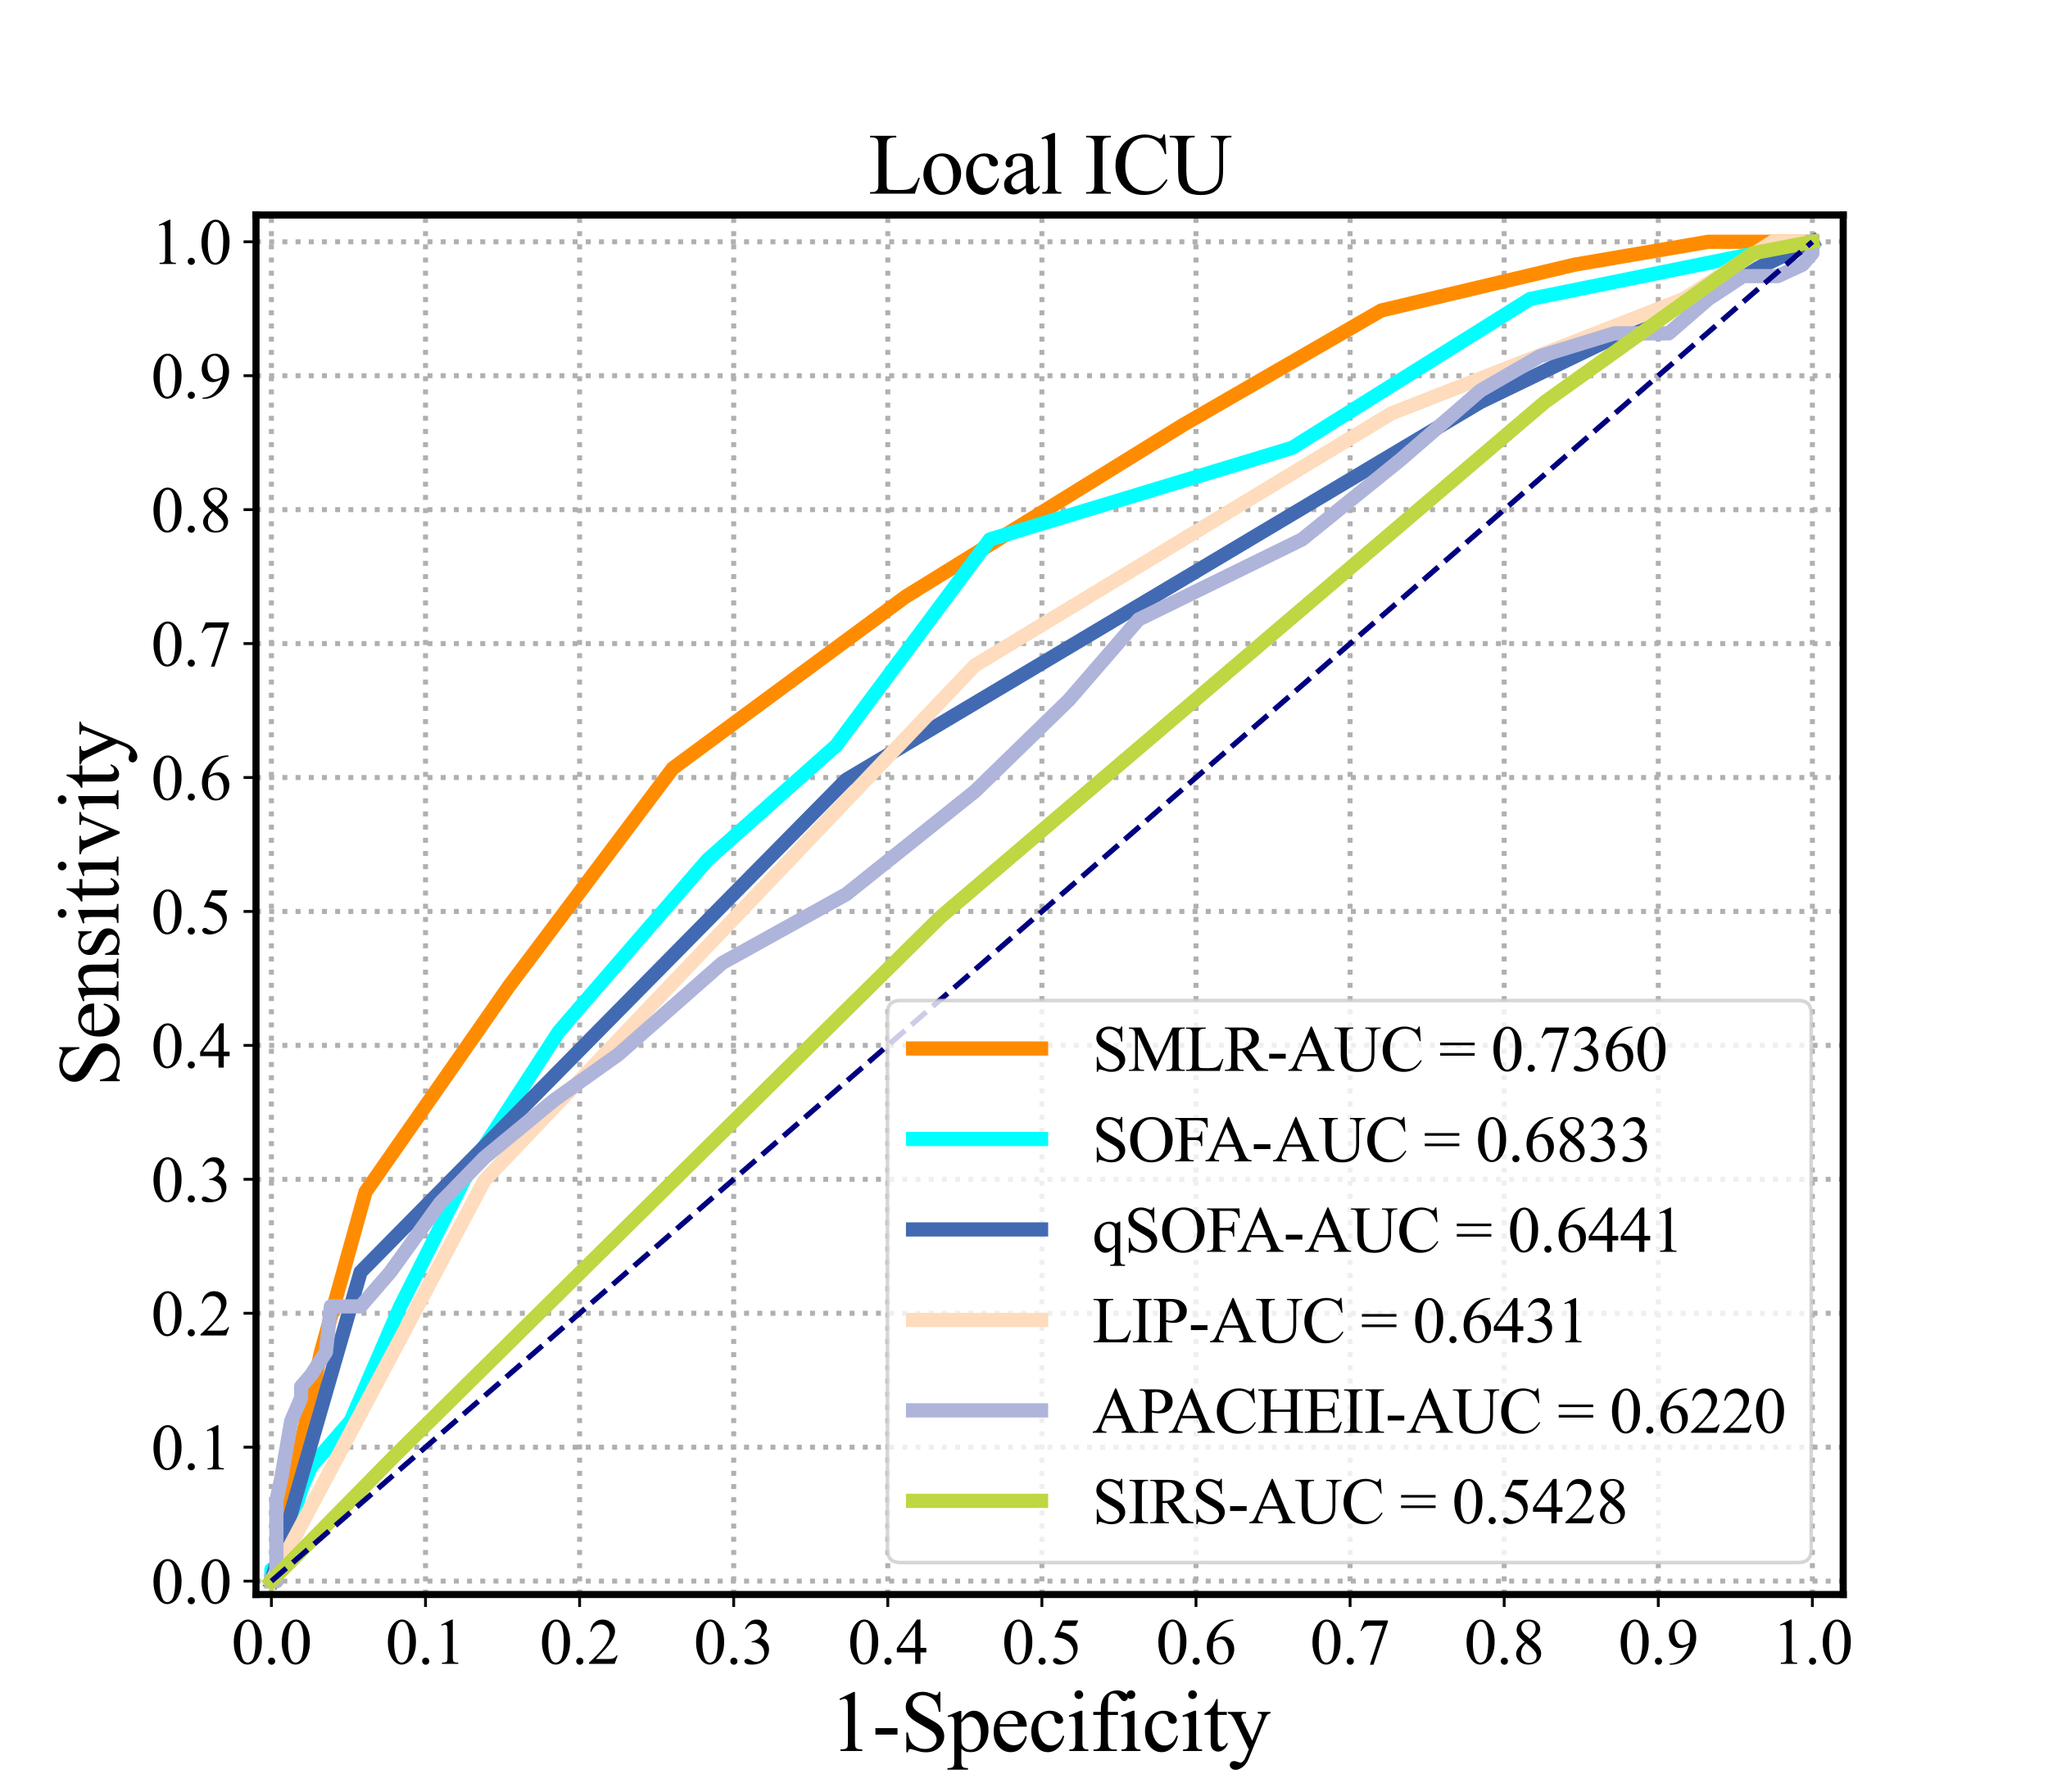 <?xml version="1.0" encoding="utf-8" standalone="no"?>
<!DOCTYPE svg PUBLIC "-//W3C//DTD SVG 1.1//EN"
  "http://www.w3.org/Graphics/SVG/1.1/DTD/svg11.dtd">
<svg xmlns:xlink="http://www.w3.org/1999/xlink" width="576pt" height="504pt" viewBox="0 0 576 504" xmlns="http://www.w3.org/2000/svg" version="1.1">
 <defs>
  <style type="text/css">*{stroke-linejoin: round; stroke-linecap: butt}</style>
 </defs>
 <g id="figure_1">
  <g id="patch_1">
   <path d="M 0 504 
L 576 504 
L 576 0 
L 0 0 
z
" style="fill: #ffffff"/>
  </g>
  <g id="axes_1">
   <g id="patch_2">
    <path d="M 72 448.56 
L 518.4 448.56 
L 518.4 60.48 
L 72 60.48 
z
" style="fill: #ffffff"/>
   </g>
   <g id="matplotlib.axis_1">
    <g id="xtick_1">
     <g id="line2d_1">
      <path d="M 76.334 448.56 
L 76.334 60.48 
" clip-path="url(#p96daeeb13e)" style="fill: none; stroke-dasharray: 1.4,2.31; stroke-dashoffset: 0; stroke: #b0b0b0; stroke-width: 1.4"/>
     </g>
     <g id="line2d_2">
      <defs>
       <path id="ma2f9e563ac" d="M 0 0 
L 0 3.5 
" style="stroke: #000000; stroke-width: 0.8"/>
      </defs>
      <g>
       <use xlink:href="#ma2f9e563ac" x="76.334" y="448.56" style="stroke: #000000; stroke-width: 0.8"/>
      </g>
     </g>
     <g id="text_1">
      <!-- 0.0 -->
      <g transform="translate(65.084 468.059) scale(0.18 -0.18)">
       <defs>
        <path id="TimesNewRomanPSMT-30" d="M 231 2094 
Q 231 2819 450 3342 
Q 669 3866 1031 4122 
Q 1313 4325 1613 4325 
Q 2100 4325 2488 3828 
Q 2972 3213 2972 2159 
Q 2972 1422 2759 906 
Q 2547 391 2217 158 
Q 1888 -75 1581 -75 
Q 975 -75 572 641 
Q 231 1244 231 2094 
z
M 844 2016 
Q 844 1141 1059 588 
Q 1238 122 1591 122 
Q 1759 122 1940 273 
Q 2122 425 2216 781 
Q 2359 1319 2359 2297 
Q 2359 3022 2209 3506 
Q 2097 3866 1919 4016 
Q 1791 4119 1609 4119 
Q 1397 4119 1231 3928 
Q 1006 3669 925 3112 
Q 844 2556 844 2016 
z
" transform="scale(0.016)"/>
        <path id="TimesNewRomanPSMT-2e" d="M 800 606 
Q 947 606 1047 504 
Q 1147 403 1147 259 
Q 1147 116 1045 14 
Q 944 -88 800 -88 
Q 656 -88 554 14 
Q 453 116 453 259 
Q 453 406 554 506 
Q 656 606 800 606 
z
" transform="scale(0.016)"/>
       </defs>
       <use xlink:href="#TimesNewRomanPSMT-30"/>
       <use xlink:href="#TimesNewRomanPSMT-2e" x="50"/>
       <use xlink:href="#TimesNewRomanPSMT-30" x="75"/>
      </g>
     </g>
    </g>
    <g id="xtick_2">
     <g id="line2d_3">
      <path d="M 119.674 448.56 
L 119.674 60.48 
" clip-path="url(#p96daeeb13e)" style="fill: none; stroke-dasharray: 1.4,2.31; stroke-dashoffset: 0; stroke: #b0b0b0; stroke-width: 1.4"/>
     </g>
     <g id="line2d_4">
      <g>
       <use xlink:href="#ma2f9e563ac" x="119.674" y="448.56" style="stroke: #000000; stroke-width: 0.8"/>
      </g>
     </g>
     <g id="text_2">
      <!-- 0.1 -->
      <g transform="translate(108.424 468.059) scale(0.18 -0.18)">
       <defs>
        <path id="TimesNewRomanPSMT-31" d="M 750 3822 
L 1781 4325 
L 1884 4325 
L 1884 747 
Q 1884 391 1914 303 
Q 1944 216 2037 169 
Q 2131 122 2419 116 
L 2419 0 
L 825 0 
L 825 116 
Q 1125 122 1212 167 
Q 1300 213 1334 289 
Q 1369 366 1369 747 
L 1369 3034 
Q 1369 3497 1338 3628 
Q 1316 3728 1258 3775 
Q 1200 3822 1119 3822 
Q 1003 3822 797 3725 
L 750 3822 
z
" transform="scale(0.016)"/>
       </defs>
       <use xlink:href="#TimesNewRomanPSMT-30"/>
       <use xlink:href="#TimesNewRomanPSMT-2e" x="50"/>
       <use xlink:href="#TimesNewRomanPSMT-31" x="75"/>
      </g>
     </g>
    </g>
    <g id="xtick_3">
     <g id="line2d_5">
      <path d="M 163.014 448.56 
L 163.014 60.48 
" clip-path="url(#p96daeeb13e)" style="fill: none; stroke-dasharray: 1.4,2.31; stroke-dashoffset: 0; stroke: #b0b0b0; stroke-width: 1.4"/>
     </g>
     <g id="line2d_6">
      <g>
       <use xlink:href="#ma2f9e563ac" x="163.014" y="448.56" style="stroke: #000000; stroke-width: 0.8"/>
      </g>
     </g>
     <g id="text_3">
      <!-- 0.2 -->
      <g transform="translate(151.764 468.059) scale(0.18 -0.18)">
       <defs>
        <path id="TimesNewRomanPSMT-32" d="M 2934 816 
L 2638 0 
L 138 0 
L 138 116 
Q 1241 1122 1691 1759 
Q 2141 2397 2141 2925 
Q 2141 3328 1894 3587 
Q 1647 3847 1303 3847 
Q 991 3847 742 3664 
Q 494 3481 375 3128 
L 259 3128 
Q 338 3706 661 4015 
Q 984 4325 1469 4325 
Q 1984 4325 2329 3994 
Q 2675 3663 2675 3213 
Q 2675 2891 2525 2569 
Q 2294 2063 1775 1497 
Q 997 647 803 472 
L 1909 472 
Q 2247 472 2383 497 
Q 2519 522 2628 598 
Q 2738 675 2819 816 
L 2934 816 
z
" transform="scale(0.016)"/>
       </defs>
       <use xlink:href="#TimesNewRomanPSMT-30"/>
       <use xlink:href="#TimesNewRomanPSMT-2e" x="50"/>
       <use xlink:href="#TimesNewRomanPSMT-32" x="75"/>
      </g>
     </g>
    </g>
    <g id="xtick_4">
     <g id="line2d_7">
      <path d="M 206.353 448.56 
L 206.353 60.48 
" clip-path="url(#p96daeeb13e)" style="fill: none; stroke-dasharray: 1.4,2.31; stroke-dashoffset: 0; stroke: #b0b0b0; stroke-width: 1.4"/>
     </g>
     <g id="line2d_8">
      <g>
       <use xlink:href="#ma2f9e563ac" x="206.353" y="448.56" style="stroke: #000000; stroke-width: 0.8"/>
      </g>
     </g>
     <g id="text_4">
      <!-- 0.3 -->
      <g transform="translate(195.103 468.059) scale(0.18 -0.18)">
       <defs>
        <path id="TimesNewRomanPSMT-33" d="M 325 3431 
Q 506 3859 782 4092 
Q 1059 4325 1472 4325 
Q 1981 4325 2253 3994 
Q 2459 3747 2459 3466 
Q 2459 3003 1878 2509 
Q 2269 2356 2469 2072 
Q 2669 1788 2669 1403 
Q 2669 853 2319 450 
Q 1863 -75 997 -75 
Q 569 -75 414 31 
Q 259 138 259 259 
Q 259 350 332 419 
Q 406 488 509 488 
Q 588 488 669 463 
Q 722 447 909 348 
Q 1097 250 1169 231 
Q 1284 197 1416 197 
Q 1734 197 1970 444 
Q 2206 691 2206 1028 
Q 2206 1275 2097 1509 
Q 2016 1684 1919 1775 
Q 1784 1900 1550 2001 
Q 1316 2103 1072 2103 
L 972 2103 
L 972 2197 
Q 1219 2228 1467 2375 
Q 1716 2522 1828 2728 
Q 1941 2934 1941 3181 
Q 1941 3503 1739 3701 
Q 1538 3900 1238 3900 
Q 753 3900 428 3381 
L 325 3431 
z
" transform="scale(0.016)"/>
       </defs>
       <use xlink:href="#TimesNewRomanPSMT-30"/>
       <use xlink:href="#TimesNewRomanPSMT-2e" x="50"/>
       <use xlink:href="#TimesNewRomanPSMT-33" x="75"/>
      </g>
     </g>
    </g>
    <g id="xtick_5">
     <g id="line2d_9">
      <path d="M 249.693 448.56 
L 249.693 60.48 
" clip-path="url(#p96daeeb13e)" style="fill: none; stroke-dasharray: 1.4,2.31; stroke-dashoffset: 0; stroke: #b0b0b0; stroke-width: 1.4"/>
     </g>
     <g id="line2d_10">
      <g>
       <use xlink:href="#ma2f9e563ac" x="249.693" y="448.56" style="stroke: #000000; stroke-width: 0.8"/>
      </g>
     </g>
     <g id="text_5">
      <!-- 0.4 -->
      <g transform="translate(238.443 468.059) scale(0.18 -0.18)">
       <defs>
        <path id="TimesNewRomanPSMT-34" d="M 2978 1563 
L 2978 1119 
L 2409 1119 
L 2409 0 
L 1894 0 
L 1894 1119 
L 100 1119 
L 100 1519 
L 2066 4325 
L 2409 4325 
L 2409 1563 
L 2978 1563 
z
M 1894 1563 
L 1894 3666 
L 406 1563 
L 1894 1563 
z
" transform="scale(0.016)"/>
       </defs>
       <use xlink:href="#TimesNewRomanPSMT-30"/>
       <use xlink:href="#TimesNewRomanPSMT-2e" x="50"/>
       <use xlink:href="#TimesNewRomanPSMT-34" x="75"/>
      </g>
     </g>
    </g>
    <g id="xtick_6">
     <g id="line2d_11">
      <path d="M 293.033 448.56 
L 293.033 60.48 
" clip-path="url(#p96daeeb13e)" style="fill: none; stroke-dasharray: 1.4,2.31; stroke-dashoffset: 0; stroke: #b0b0b0; stroke-width: 1.4"/>
     </g>
     <g id="line2d_12">
      <g>
       <use xlink:href="#ma2f9e563ac" x="293.033" y="448.56" style="stroke: #000000; stroke-width: 0.8"/>
      </g>
     </g>
     <g id="text_6">
      <!-- 0.5 -->
      <g transform="translate(281.783 468.059) scale(0.18 -0.18)">
       <defs>
        <path id="TimesNewRomanPSMT-35" d="M 2778 4238 
L 2534 3706 
L 1259 3706 
L 981 3138 
Q 1809 3016 2294 2522 
Q 2709 2097 2709 1522 
Q 2709 1188 2573 903 
Q 2438 619 2231 419 
Q 2025 219 1772 97 
Q 1413 -75 1034 -75 
Q 653 -75 479 54 
Q 306 184 306 341 
Q 306 428 378 495 
Q 450 563 559 563 
Q 641 563 702 538 
Q 763 513 909 409 
Q 1144 247 1384 247 
Q 1750 247 2026 523 
Q 2303 800 2303 1197 
Q 2303 1581 2056 1914 
Q 1809 2247 1375 2428 
Q 1034 2569 447 2591 
L 1259 4238 
L 2778 4238 
z
" transform="scale(0.016)"/>
       </defs>
       <use xlink:href="#TimesNewRomanPSMT-30"/>
       <use xlink:href="#TimesNewRomanPSMT-2e" x="50"/>
       <use xlink:href="#TimesNewRomanPSMT-35" x="75"/>
      </g>
     </g>
    </g>
    <g id="xtick_7">
     <g id="line2d_13">
      <path d="M 336.373 448.56 
L 336.373 60.48 
" clip-path="url(#p96daeeb13e)" style="fill: none; stroke-dasharray: 1.4,2.31; stroke-dashoffset: 0; stroke: #b0b0b0; stroke-width: 1.4"/>
     </g>
     <g id="line2d_14">
      <g>
       <use xlink:href="#ma2f9e563ac" x="336.373" y="448.56" style="stroke: #000000; stroke-width: 0.8"/>
      </g>
     </g>
     <g id="text_7">
      <!-- 0.6 -->
      <g transform="translate(325.123 468.059) scale(0.18 -0.18)">
       <defs>
        <path id="TimesNewRomanPSMT-36" d="M 2869 4325 
L 2869 4209 
Q 2456 4169 2195 4045 
Q 1934 3922 1679 3669 
Q 1425 3416 1258 3105 
Q 1091 2794 978 2366 
Q 1428 2675 1881 2675 
Q 2316 2675 2634 2325 
Q 2953 1975 2953 1425 
Q 2953 894 2631 456 
Q 2244 -75 1606 -75 
Q 1172 -75 869 213 
Q 275 772 275 1663 
Q 275 2231 503 2743 
Q 731 3256 1154 3653 
Q 1578 4050 1965 4187 
Q 2353 4325 2688 4325 
L 2869 4325 
z
M 925 2138 
Q 869 1716 869 1456 
Q 869 1156 980 804 
Q 1091 453 1309 247 
Q 1469 100 1697 100 
Q 1969 100 2183 356 
Q 2397 613 2397 1088 
Q 2397 1622 2184 2012 
Q 1972 2403 1581 2403 
Q 1463 2403 1327 2353 
Q 1191 2303 925 2138 
z
" transform="scale(0.016)"/>
       </defs>
       <use xlink:href="#TimesNewRomanPSMT-30"/>
       <use xlink:href="#TimesNewRomanPSMT-2e" x="50"/>
       <use xlink:href="#TimesNewRomanPSMT-36" x="75"/>
      </g>
     </g>
    </g>
    <g id="xtick_8">
     <g id="line2d_15">
      <path d="M 379.713 448.56 
L 379.713 60.48 
" clip-path="url(#p96daeeb13e)" style="fill: none; stroke-dasharray: 1.4,2.31; stroke-dashoffset: 0; stroke: #b0b0b0; stroke-width: 1.4"/>
     </g>
     <g id="line2d_16">
      <g>
       <use xlink:href="#ma2f9e563ac" x="379.713" y="448.56" style="stroke: #000000; stroke-width: 0.8"/>
      </g>
     </g>
     <g id="text_8">
      <!-- 0.7 -->
      <g transform="translate(368.463 468.059) scale(0.18 -0.18)">
       <defs>
        <path id="TimesNewRomanPSMT-37" d="M 644 4238 
L 2916 4238 
L 2916 4119 
L 1503 -88 
L 1153 -88 
L 2419 3728 
L 1253 3728 
Q 900 3728 750 3644 
Q 488 3500 328 3200 
L 238 3234 
L 644 4238 
z
" transform="scale(0.016)"/>
       </defs>
       <use xlink:href="#TimesNewRomanPSMT-30"/>
       <use xlink:href="#TimesNewRomanPSMT-2e" x="50"/>
       <use xlink:href="#TimesNewRomanPSMT-37" x="75"/>
      </g>
     </g>
    </g>
    <g id="xtick_9">
     <g id="line2d_17">
      <path d="M 423.052 448.56 
L 423.052 60.48 
" clip-path="url(#p96daeeb13e)" style="fill: none; stroke-dasharray: 1.4,2.31; stroke-dashoffset: 0; stroke: #b0b0b0; stroke-width: 1.4"/>
     </g>
     <g id="line2d_18">
      <g>
       <use xlink:href="#ma2f9e563ac" x="423.052" y="448.56" style="stroke: #000000; stroke-width: 0.8"/>
      </g>
     </g>
     <g id="text_9">
      <!-- 0.8 -->
      <g transform="translate(411.802 468.059) scale(0.18 -0.18)">
       <defs>
        <path id="TimesNewRomanPSMT-38" d="M 1228 2134 
Q 725 2547 579 2797 
Q 434 3047 434 3316 
Q 434 3728 753 4026 
Q 1072 4325 1600 4325 
Q 2113 4325 2425 4047 
Q 2738 3769 2738 3413 
Q 2738 3175 2569 2928 
Q 2400 2681 1866 2347 
Q 2416 1922 2594 1678 
Q 2831 1359 2831 1006 
Q 2831 559 2490 242 
Q 2150 -75 1597 -75 
Q 994 -75 656 303 
Q 388 606 388 966 
Q 388 1247 577 1523 
Q 766 1800 1228 2134 
z
M 1719 2469 
Q 2094 2806 2194 3001 
Q 2294 3197 2294 3444 
Q 2294 3772 2109 3958 
Q 1925 4144 1606 4144 
Q 1288 4144 1088 3959 
Q 888 3775 888 3528 
Q 888 3366 970 3203 
Q 1053 3041 1206 2894 
L 1719 2469 
z
M 1375 2016 
Q 1116 1797 991 1539 
Q 866 1281 866 981 
Q 866 578 1086 336 
Q 1306 94 1647 94 
Q 1984 94 2187 284 
Q 2391 475 2391 747 
Q 2391 972 2272 1150 
Q 2050 1481 1375 2016 
z
" transform="scale(0.016)"/>
       </defs>
       <use xlink:href="#TimesNewRomanPSMT-30"/>
       <use xlink:href="#TimesNewRomanPSMT-2e" x="50"/>
       <use xlink:href="#TimesNewRomanPSMT-38" x="75"/>
      </g>
     </g>
    </g>
    <g id="xtick_10">
     <g id="line2d_19">
      <path d="M 466.392 448.56 
L 466.392 60.48 
" clip-path="url(#p96daeeb13e)" style="fill: none; stroke-dasharray: 1.4,2.31; stroke-dashoffset: 0; stroke: #b0b0b0; stroke-width: 1.4"/>
     </g>
     <g id="line2d_20">
      <g>
       <use xlink:href="#ma2f9e563ac" x="466.392" y="448.56" style="stroke: #000000; stroke-width: 0.8"/>
      </g>
     </g>
     <g id="text_10">
      <!-- 0.9 -->
      <g transform="translate(455.142 468.059) scale(0.18 -0.18)">
       <defs>
        <path id="TimesNewRomanPSMT-39" d="M 338 -88 
L 338 28 
Q 744 34 1094 217 
Q 1444 400 1770 856 
Q 2097 1313 2225 1859 
Q 1734 1544 1338 1544 
Q 891 1544 572 1889 
Q 253 2234 253 2806 
Q 253 3363 572 3797 
Q 956 4325 1575 4325 
Q 2097 4325 2469 3894 
Q 2925 3359 2925 2575 
Q 2925 1869 2578 1258 
Q 2231 647 1613 244 
Q 1109 -88 516 -88 
L 338 -88 
z
M 2275 2091 
Q 2331 2497 2331 2741 
Q 2331 3044 2228 3395 
Q 2125 3747 1936 3934 
Q 1747 4122 1506 4122 
Q 1228 4122 1018 3872 
Q 809 3622 809 3128 
Q 809 2469 1088 2097 
Q 1291 1828 1588 1828 
Q 1731 1828 1928 1897 
Q 2125 1966 2275 2091 
z
" transform="scale(0.016)"/>
       </defs>
       <use xlink:href="#TimesNewRomanPSMT-30"/>
       <use xlink:href="#TimesNewRomanPSMT-2e" x="50"/>
       <use xlink:href="#TimesNewRomanPSMT-39" x="75"/>
      </g>
     </g>
    </g>
    <g id="xtick_11">
     <g id="line2d_21">
      <path d="M 509.732 448.56 
L 509.732 60.48 
" clip-path="url(#p96daeeb13e)" style="fill: none; stroke-dasharray: 1.4,2.31; stroke-dashoffset: 0; stroke: #b0b0b0; stroke-width: 1.4"/>
     </g>
     <g id="line2d_22">
      <g>
       <use xlink:href="#ma2f9e563ac" x="509.732" y="448.56" style="stroke: #000000; stroke-width: 0.8"/>
      </g>
     </g>
     <g id="text_11">
      <!-- 1.0 -->
      <g transform="translate(498.482 468.059) scale(0.18 -0.18)">
       <use xlink:href="#TimesNewRomanPSMT-31"/>
       <use xlink:href="#TimesNewRomanPSMT-2e" x="50"/>
       <use xlink:href="#TimesNewRomanPSMT-30" x="75"/>
      </g>
     </g>
    </g>
    <g id="text_12">
     <!-- 1-Specificity -->
     <g transform="translate(233.22 492.574) scale(0.24 -0.24)">
      <defs>
       <path id="TimesNewRomanPSMT-2d" d="M 259 1672 
L 1875 1672 
L 1875 1200 
L 259 1200 
L 259 1672 
z
" transform="scale(0.016)"/>
       <path id="TimesNewRomanPSMT-53" d="M 2934 4334 
L 2934 2869 
L 2819 2869 
Q 2763 3291 2617 3541 
Q 2472 3791 2203 3937 
Q 1934 4084 1647 4084 
Q 1322 4084 1109 3886 
Q 897 3688 897 3434 
Q 897 3241 1031 3081 
Q 1225 2847 1953 2456 
Q 2547 2138 2764 1967 
Q 2981 1797 3098 1565 
Q 3216 1334 3216 1081 
Q 3216 600 2842 251 
Q 2469 -97 1881 -97 
Q 1697 -97 1534 -69 
Q 1438 -53 1133 45 
Q 828 144 747 144 
Q 669 144 623 97 
Q 578 50 556 -97 
L 441 -97 
L 441 1356 
L 556 1356 
Q 638 900 775 673 
Q 913 447 1195 297 
Q 1478 147 1816 147 
Q 2206 147 2432 353 
Q 2659 559 2659 841 
Q 2659 997 2573 1156 
Q 2488 1316 2306 1453 
Q 2184 1547 1640 1851 
Q 1097 2156 867 2337 
Q 638 2519 519 2737 
Q 400 2956 400 3219 
Q 400 3675 750 4004 
Q 1100 4334 1641 4334 
Q 1978 4334 2356 4169 
Q 2531 4091 2603 4091 
Q 2684 4091 2736 4139 
Q 2788 4188 2819 4334 
L 2934 4334 
z
" transform="scale(0.016)"/>
       <path id="TimesNewRomanPSMT-70" d="M -6 2578 
L 875 2934 
L 994 2934 
L 994 2266 
Q 1216 2644 1439 2795 
Q 1663 2947 1909 2947 
Q 2341 2947 2628 2609 
Q 2981 2197 2981 1534 
Q 2981 794 2556 309 
Q 2206 -88 1675 -88 
Q 1444 -88 1275 -22 
Q 1150 25 994 166 
L 994 -706 
Q 994 -1000 1030 -1079 
Q 1066 -1159 1155 -1206 
Q 1244 -1253 1478 -1253 
L 1478 -1369 
L -22 -1369 
L -22 -1253 
L 56 -1253 
Q 228 -1256 350 -1188 
Q 409 -1153 442 -1076 
Q 475 -1000 475 -688 
L 475 2019 
Q 475 2297 450 2372 
Q 425 2447 370 2484 
Q 316 2522 222 2522 
Q 147 2522 31 2478 
L -6 2578 
z
M 994 2081 
L 994 1013 
Q 994 666 1022 556 
Q 1066 375 1236 237 
Q 1406 100 1666 100 
Q 1978 100 2172 344 
Q 2425 663 2425 1241 
Q 2425 1897 2138 2250 
Q 1938 2494 1663 2494 
Q 1513 2494 1366 2419 
Q 1253 2363 994 2081 
z
" transform="scale(0.016)"/>
       <path id="TimesNewRomanPSMT-65" d="M 681 1784 
Q 678 1147 991 784 
Q 1303 422 1725 422 
Q 2006 422 2214 576 
Q 2422 731 2563 1106 
L 2659 1044 
Q 2594 616 2278 264 
Q 1963 -88 1488 -88 
Q 972 -88 605 314 
Q 238 716 238 1394 
Q 238 2128 614 2539 
Q 991 2950 1559 2950 
Q 2041 2950 2350 2633 
Q 2659 2316 2659 1784 
L 681 1784 
z
M 681 1966 
L 2006 1966 
Q 1991 2241 1941 2353 
Q 1863 2528 1708 2628 
Q 1553 2728 1384 2728 
Q 1125 2728 920 2526 
Q 716 2325 681 1966 
z
" transform="scale(0.016)"/>
       <path id="TimesNewRomanPSMT-63" d="M 2631 1088 
Q 2516 522 2178 217 
Q 1841 -88 1431 -88 
Q 944 -88 581 321 
Q 219 731 219 1428 
Q 219 2103 620 2525 
Q 1022 2947 1584 2947 
Q 2006 2947 2278 2723 
Q 2550 2500 2550 2259 
Q 2550 2141 2473 2067 
Q 2397 1994 2259 1994 
Q 2075 1994 1981 2113 
Q 1928 2178 1911 2362 
Q 1894 2547 1784 2644 
Q 1675 2738 1481 2738 
Q 1169 2738 978 2506 
Q 725 2200 725 1697 
Q 725 1184 976 792 
Q 1228 400 1656 400 
Q 1963 400 2206 609 
Q 2378 753 2541 1131 
L 2631 1088 
z
" transform="scale(0.016)"/>
       <path id="TimesNewRomanPSMT-69" d="M 928 4444 
Q 1059 4444 1151 4351 
Q 1244 4259 1244 4128 
Q 1244 3997 1151 3903 
Q 1059 3809 928 3809 
Q 797 3809 703 3903 
Q 609 3997 609 4128 
Q 609 4259 701 4351 
Q 794 4444 928 4444 
z
M 1188 2947 
L 1188 647 
Q 1188 378 1227 289 
Q 1266 200 1342 156 
Q 1419 113 1622 113 
L 1622 0 
L 231 0 
L 231 113 
Q 441 113 512 153 
Q 584 194 626 287 
Q 669 381 669 647 
L 669 1750 
Q 669 2216 641 2353 
Q 619 2453 572 2492 
Q 525 2531 444 2531 
Q 356 2531 231 2484 
L 188 2597 
L 1050 2947 
L 1188 2947 
z
" transform="scale(0.016)"/>
       <path id="TimesNewRomanPSMT-66" d="M 1319 2638 
L 1319 756 
Q 1319 356 1406 250 
Q 1522 113 1716 113 
L 1975 113 
L 1975 0 
L 266 0 
L 266 113 
L 394 113 
Q 519 113 622 175 
Q 725 238 764 344 
Q 803 450 803 756 
L 803 2638 
L 247 2638 
L 247 2863 
L 803 2863 
L 803 3050 
Q 803 3478 940 3775 
Q 1078 4072 1361 4255 
Q 1644 4438 1997 4438 
Q 2325 4438 2600 4225 
Q 2781 4084 2781 3909 
Q 2781 3816 2700 3733 
Q 2619 3650 2525 3650 
Q 2453 3650 2373 3701 
Q 2294 3753 2178 3923 
Q 2063 4094 1966 4153 
Q 1869 4213 1750 4213 
Q 1606 4213 1506 4136 
Q 1406 4059 1362 3898 
Q 1319 3738 1319 3069 
L 1319 2863 
L 2056 2863 
L 2056 2638 
L 1319 2638 
z
" transform="scale(0.016)"/>
       <path id="TimesNewRomanPSMT-74" d="M 1031 3803 
L 1031 2863 
L 1700 2863 
L 1700 2644 
L 1031 2644 
L 1031 788 
Q 1031 509 1111 412 
Q 1191 316 1316 316 
Q 1419 316 1516 380 
Q 1613 444 1666 569 
L 1788 569 
Q 1678 263 1478 108 
Q 1278 -47 1066 -47 
Q 922 -47 784 33 
Q 647 113 581 261 
Q 516 409 516 719 
L 516 2644 
L 63 2644 
L 63 2747 
Q 234 2816 414 2980 
Q 594 3144 734 3369 
Q 806 3488 934 3803 
L 1031 3803 
z
" transform="scale(0.016)"/>
       <path id="TimesNewRomanPSMT-79" d="M 38 2863 
L 1372 2863 
L 1372 2747 
L 1306 2747 
Q 1166 2747 1095 2686 
Q 1025 2625 1025 2534 
Q 1025 2413 1128 2197 
L 1825 753 
L 2466 2334 
Q 2519 2463 2519 2588 
Q 2519 2644 2497 2672 
Q 2472 2706 2419 2726 
Q 2366 2747 2231 2747 
L 2231 2863 
L 3163 2863 
L 3163 2747 
Q 3047 2734 2984 2696 
Q 2922 2659 2847 2556 
Q 2819 2513 2741 2316 
L 1575 -541 
Q 1406 -956 1132 -1168 
Q 859 -1381 606 -1381 
Q 422 -1381 303 -1275 
Q 184 -1169 184 -1031 
Q 184 -900 270 -820 
Q 356 -741 506 -741 
Q 609 -741 788 -809 
Q 913 -856 944 -856 
Q 1038 -856 1148 -759 
Q 1259 -663 1372 -384 
L 1575 113 
L 547 2272 
Q 500 2369 397 2513 
Q 319 2622 269 2659 
Q 197 2709 38 2747 
L 38 2863 
z
" transform="scale(0.016)"/>
      </defs>
      <use xlink:href="#TimesNewRomanPSMT-31"/>
      <use xlink:href="#TimesNewRomanPSMT-2d" x="50"/>
      <use xlink:href="#TimesNewRomanPSMT-53" x="83.301"/>
      <use xlink:href="#TimesNewRomanPSMT-70" x="138.916"/>
      <use xlink:href="#TimesNewRomanPSMT-65" x="188.916"/>
      <use xlink:href="#TimesNewRomanPSMT-63" x="233.301"/>
      <use xlink:href="#TimesNewRomanPSMT-69" x="277.686"/>
      <use xlink:href="#TimesNewRomanPSMT-66" x="305.469"/>
      <use xlink:href="#TimesNewRomanPSMT-69" x="338.77"/>
      <use xlink:href="#TimesNewRomanPSMT-63" x="366.553"/>
      <use xlink:href="#TimesNewRomanPSMT-69" x="410.938"/>
      <use xlink:href="#TimesNewRomanPSMT-74" x="438.721"/>
      <use xlink:href="#TimesNewRomanPSMT-79" x="466.504"/>
     </g>
    </g>
   </g>
   <g id="matplotlib.axis_2">
    <g id="ytick_1">
     <g id="line2d_23">
      <path d="M 72 444.792 
L 518.4 444.792 
" clip-path="url(#p96daeeb13e)" style="fill: none; stroke-dasharray: 1.4,2.31; stroke-dashoffset: 0; stroke: #b0b0b0; stroke-width: 1.4"/>
     </g>
     <g id="line2d_24">
      <defs>
       <path id="m745af1a811" d="M 0 0 
L -3.5 0 
" style="stroke: #000000; stroke-width: 0.8"/>
      </defs>
      <g>
       <use xlink:href="#m745af1a811" x="72" y="444.792" style="stroke: #000000; stroke-width: 0.8"/>
      </g>
     </g>
     <g id="text_13">
      <!-- 0.0 -->
      <g transform="translate(42.5 451.042) scale(0.18 -0.18)">
       <use xlink:href="#TimesNewRomanPSMT-30"/>
       <use xlink:href="#TimesNewRomanPSMT-2e" x="50"/>
       <use xlink:href="#TimesNewRomanPSMT-30" x="75"/>
      </g>
     </g>
    </g>
    <g id="ytick_2">
     <g id="line2d_25">
      <path d="M 72 407.115 
L 518.4 407.115 
" clip-path="url(#p96daeeb13e)" style="fill: none; stroke-dasharray: 1.4,2.31; stroke-dashoffset: 0; stroke: #b0b0b0; stroke-width: 1.4"/>
     </g>
     <g id="line2d_26">
      <g>
       <use xlink:href="#m745af1a811" x="72" y="407.115" style="stroke: #000000; stroke-width: 0.8"/>
      </g>
     </g>
     <g id="text_14">
      <!-- 0.1 -->
      <g transform="translate(42.5 413.364) scale(0.18 -0.18)">
       <use xlink:href="#TimesNewRomanPSMT-30"/>
       <use xlink:href="#TimesNewRomanPSMT-2e" x="50"/>
       <use xlink:href="#TimesNewRomanPSMT-31" x="75"/>
      </g>
     </g>
    </g>
    <g id="ytick_3">
     <g id="line2d_27">
      <path d="M 72 369.437 
L 518.4 369.437 
" clip-path="url(#p96daeeb13e)" style="fill: none; stroke-dasharray: 1.4,2.31; stroke-dashoffset: 0; stroke: #b0b0b0; stroke-width: 1.4"/>
     </g>
     <g id="line2d_28">
      <g>
       <use xlink:href="#m745af1a811" x="72" y="369.437" style="stroke: #000000; stroke-width: 0.8"/>
      </g>
     </g>
     <g id="text_15">
      <!-- 0.2 -->
      <g transform="translate(42.5 375.686) scale(0.18 -0.18)">
       <use xlink:href="#TimesNewRomanPSMT-30"/>
       <use xlink:href="#TimesNewRomanPSMT-2e" x="50"/>
       <use xlink:href="#TimesNewRomanPSMT-32" x="75"/>
      </g>
     </g>
    </g>
    <g id="ytick_4">
     <g id="line2d_29">
      <path d="M 72 331.759 
L 518.4 331.759 
" clip-path="url(#p96daeeb13e)" style="fill: none; stroke-dasharray: 1.4,2.31; stroke-dashoffset: 0; stroke: #b0b0b0; stroke-width: 1.4"/>
     </g>
     <g id="line2d_30">
      <g>
       <use xlink:href="#m745af1a811" x="72" y="331.759" style="stroke: #000000; stroke-width: 0.8"/>
      </g>
     </g>
     <g id="text_16">
      <!-- 0.3 -->
      <g transform="translate(42.5 338.009) scale(0.18 -0.18)">
       <use xlink:href="#TimesNewRomanPSMT-30"/>
       <use xlink:href="#TimesNewRomanPSMT-2e" x="50"/>
       <use xlink:href="#TimesNewRomanPSMT-33" x="75"/>
      </g>
     </g>
    </g>
    <g id="ytick_5">
     <g id="line2d_31">
      <path d="M 72 294.082 
L 518.4 294.082 
" clip-path="url(#p96daeeb13e)" style="fill: none; stroke-dasharray: 1.4,2.31; stroke-dashoffset: 0; stroke: #b0b0b0; stroke-width: 1.4"/>
     </g>
     <g id="line2d_32">
      <g>
       <use xlink:href="#m745af1a811" x="72" y="294.082" style="stroke: #000000; stroke-width: 0.8"/>
      </g>
     </g>
     <g id="text_17">
      <!-- 0.4 -->
      <g transform="translate(42.5 300.331) scale(0.18 -0.18)">
       <use xlink:href="#TimesNewRomanPSMT-30"/>
       <use xlink:href="#TimesNewRomanPSMT-2e" x="50"/>
       <use xlink:href="#TimesNewRomanPSMT-34" x="75"/>
      </g>
     </g>
    </g>
    <g id="ytick_6">
     <g id="line2d_33">
      <path d="M 72 256.404 
L 518.4 256.404 
" clip-path="url(#p96daeeb13e)" style="fill: none; stroke-dasharray: 1.4,2.31; stroke-dashoffset: 0; stroke: #b0b0b0; stroke-width: 1.4"/>
     </g>
     <g id="line2d_34">
      <g>
       <use xlink:href="#m745af1a811" x="72" y="256.404" style="stroke: #000000; stroke-width: 0.8"/>
      </g>
     </g>
     <g id="text_18">
      <!-- 0.5 -->
      <g transform="translate(42.5 262.653) scale(0.18 -0.18)">
       <use xlink:href="#TimesNewRomanPSMT-30"/>
       <use xlink:href="#TimesNewRomanPSMT-2e" x="50"/>
       <use xlink:href="#TimesNewRomanPSMT-35" x="75"/>
      </g>
     </g>
    </g>
    <g id="ytick_7">
     <g id="line2d_35">
      <path d="M 72 218.726 
L 518.4 218.726 
" clip-path="url(#p96daeeb13e)" style="fill: none; stroke-dasharray: 1.4,2.31; stroke-dashoffset: 0; stroke: #b0b0b0; stroke-width: 1.4"/>
     </g>
     <g id="line2d_36">
      <g>
       <use xlink:href="#m745af1a811" x="72" y="218.726" style="stroke: #000000; stroke-width: 0.8"/>
      </g>
     </g>
     <g id="text_19">
      <!-- 0.6 -->
      <g transform="translate(42.5 224.976) scale(0.18 -0.18)">
       <use xlink:href="#TimesNewRomanPSMT-30"/>
       <use xlink:href="#TimesNewRomanPSMT-2e" x="50"/>
       <use xlink:href="#TimesNewRomanPSMT-36" x="75"/>
      </g>
     </g>
    </g>
    <g id="ytick_8">
     <g id="line2d_37">
      <path d="M 72 181.049 
L 518.4 181.049 
" clip-path="url(#p96daeeb13e)" style="fill: none; stroke-dasharray: 1.4,2.31; stroke-dashoffset: 0; stroke: #b0b0b0; stroke-width: 1.4"/>
     </g>
     <g id="line2d_38">
      <g>
       <use xlink:href="#m745af1a811" x="72" y="181.049" style="stroke: #000000; stroke-width: 0.8"/>
      </g>
     </g>
     <g id="text_20">
      <!-- 0.7 -->
      <g transform="translate(42.5 187.298) scale(0.18 -0.18)">
       <use xlink:href="#TimesNewRomanPSMT-30"/>
       <use xlink:href="#TimesNewRomanPSMT-2e" x="50"/>
       <use xlink:href="#TimesNewRomanPSMT-37" x="75"/>
      </g>
     </g>
    </g>
    <g id="ytick_9">
     <g id="line2d_39">
      <path d="M 72 143.371 
L 518.4 143.371 
" clip-path="url(#p96daeeb13e)" style="fill: none; stroke-dasharray: 1.4,2.31; stroke-dashoffset: 0; stroke: #b0b0b0; stroke-width: 1.4"/>
     </g>
     <g id="line2d_40">
      <g>
       <use xlink:href="#m745af1a811" x="72" y="143.371" style="stroke: #000000; stroke-width: 0.8"/>
      </g>
     </g>
     <g id="text_21">
      <!-- 0.8 -->
      <g transform="translate(42.5 149.62) scale(0.18 -0.18)">
       <use xlink:href="#TimesNewRomanPSMT-30"/>
       <use xlink:href="#TimesNewRomanPSMT-2e" x="50"/>
       <use xlink:href="#TimesNewRomanPSMT-38" x="75"/>
      </g>
     </g>
    </g>
    <g id="ytick_10">
     <g id="line2d_41">
      <path d="M 72 105.693 
L 518.4 105.693 
" clip-path="url(#p96daeeb13e)" style="fill: none; stroke-dasharray: 1.4,2.31; stroke-dashoffset: 0; stroke: #b0b0b0; stroke-width: 1.4"/>
     </g>
     <g id="line2d_42">
      <g>
       <use xlink:href="#m745af1a811" x="72" y="105.693" style="stroke: #000000; stroke-width: 0.8"/>
      </g>
     </g>
     <g id="text_22">
      <!-- 0.9 -->
      <g transform="translate(42.5 111.943) scale(0.18 -0.18)">
       <use xlink:href="#TimesNewRomanPSMT-30"/>
       <use xlink:href="#TimesNewRomanPSMT-2e" x="50"/>
       <use xlink:href="#TimesNewRomanPSMT-39" x="75"/>
      </g>
     </g>
    </g>
    <g id="ytick_11">
     <g id="line2d_43">
      <path d="M 72 68.016 
L 518.4 68.016 
" clip-path="url(#p96daeeb13e)" style="fill: none; stroke-dasharray: 1.4,2.31; stroke-dashoffset: 0; stroke: #b0b0b0; stroke-width: 1.4"/>
     </g>
     <g id="line2d_44">
      <g>
       <use xlink:href="#m745af1a811" x="72" y="68.016" style="stroke: #000000; stroke-width: 0.8"/>
      </g>
     </g>
     <g id="text_23">
      <!-- 1.0 -->
      <g transform="translate(42.5 74.265) scale(0.18 -0.18)">
       <use xlink:href="#TimesNewRomanPSMT-31"/>
       <use xlink:href="#TimesNewRomanPSMT-2e" x="50"/>
       <use xlink:href="#TimesNewRomanPSMT-30" x="75"/>
      </g>
     </g>
    </g>
    <g id="text_24">
     <!-- Sensitivity -->
     <g transform="translate(33.321 305.859) rotate(-90) scale(0.24 -0.24)">
      <defs>
       <path id="TimesNewRomanPSMT-6e" d="M 1034 2341 
Q 1538 2947 1994 2947 
Q 2228 2947 2397 2830 
Q 2566 2713 2666 2444 
Q 2734 2256 2734 1869 
L 2734 647 
Q 2734 375 2778 278 
Q 2813 200 2889 156 
Q 2966 113 3172 113 
L 3172 0 
L 1756 0 
L 1756 113 
L 1816 113 
Q 2016 113 2095 173 
Q 2175 234 2206 353 
Q 2219 400 2219 647 
L 2219 1819 
Q 2219 2209 2117 2386 
Q 2016 2563 1775 2563 
Q 1403 2563 1034 2156 
L 1034 647 
Q 1034 356 1069 288 
Q 1113 197 1189 155 
Q 1266 113 1500 113 
L 1500 0 
L 84 0 
L 84 113 
L 147 113 
Q 366 113 442 223 
Q 519 334 519 647 
L 519 1709 
Q 519 2225 495 2337 
Q 472 2450 423 2490 
Q 375 2531 294 2531 
Q 206 2531 84 2484 
L 38 2597 
L 900 2947 
L 1034 2947 
L 1034 2341 
z
" transform="scale(0.016)"/>
       <path id="TimesNewRomanPSMT-73" d="M 2050 2947 
L 2050 1972 
L 1947 1972 
Q 1828 2431 1642 2597 
Q 1456 2763 1169 2763 
Q 950 2763 815 2647 
Q 681 2531 681 2391 
Q 681 2216 781 2091 
Q 878 1963 1175 1819 
L 1631 1597 
Q 2266 1288 2266 781 
Q 2266 391 1970 151 
Q 1675 -88 1309 -88 
Q 1047 -88 709 6 
Q 606 38 541 38 
Q 469 38 428 -44 
L 325 -44 
L 325 978 
L 428 978 
Q 516 541 762 319 
Q 1009 97 1316 97 
Q 1531 97 1667 223 
Q 1803 350 1803 528 
Q 1803 744 1651 891 
Q 1500 1038 1047 1263 
Q 594 1488 453 1669 
Q 313 1847 313 2119 
Q 313 2472 555 2709 
Q 797 2947 1181 2947 
Q 1350 2947 1591 2875 
Q 1750 2828 1803 2828 
Q 1853 2828 1881 2850 
Q 1909 2872 1947 2947 
L 2050 2947 
z
" transform="scale(0.016)"/>
       <path id="TimesNewRomanPSMT-76" d="M 53 2863 
L 1400 2863 
L 1400 2747 
L 1313 2747 
Q 1191 2747 1127 2687 
Q 1063 2628 1063 2528 
Q 1063 2419 1128 2269 
L 1794 688 
L 2463 2328 
Q 2534 2503 2534 2594 
Q 2534 2638 2509 2666 
Q 2475 2713 2422 2730 
Q 2369 2747 2206 2747 
L 2206 2863 
L 3141 2863 
L 3141 2747 
Q 2978 2734 2916 2681 
Q 2806 2588 2719 2369 
L 1703 -88 
L 1575 -88 
L 553 2328 
Q 484 2497 421 2570 
Q 359 2644 263 2694 
Q 209 2722 53 2747 
L 53 2863 
z
" transform="scale(0.016)"/>
      </defs>
      <use xlink:href="#TimesNewRomanPSMT-53"/>
      <use xlink:href="#TimesNewRomanPSMT-65" x="55.615"/>
      <use xlink:href="#TimesNewRomanPSMT-6e" x="100"/>
      <use xlink:href="#TimesNewRomanPSMT-73" x="150"/>
      <use xlink:href="#TimesNewRomanPSMT-69" x="188.916"/>
      <use xlink:href="#TimesNewRomanPSMT-74" x="216.699"/>
      <use xlink:href="#TimesNewRomanPSMT-69" x="244.482"/>
      <use xlink:href="#TimesNewRomanPSMT-76" x="272.266"/>
      <use xlink:href="#TimesNewRomanPSMT-69" x="322.266"/>
      <use xlink:href="#TimesNewRomanPSMT-74" x="350.049"/>
      <use xlink:href="#TimesNewRomanPSMT-79" x="377.832"/>
     </g>
    </g>
   </g>
   <g id="line2d_45">
    <path d="M 76.334 444.792 
L 77.728 444.792 
L 77.728 441.572 
L 79.121 431.911 
L 90.27 380.386 
L 102.812 335.302 
L 143.225 277.336 
L 189.213 216.15 
L 254.71 167.845 
L 332.75 119.541 
L 388.492 87.337 
L 442.841 74.456 
L 480.467 68.016 
L 495.796 68.016 
L 506.945 68.016 
L 509.732 68.016 
" clip-path="url(#p96daeeb13e)" style="fill: none; stroke: #ff8c00; stroke-width: 4; stroke-linecap: square"/>
   </g>
   <g id="line2d_46">
    <path d="M 76.334 444.792 
L 76.334 441.572 
L 77.728 441.572 
L 79.121 435.131 
L 81.908 428.691 
L 84.695 419.03 
L 87.482 412.589 
L 98.631 399.708 
L 112.567 367.505 
L 132.076 328.861 
L 157.161 290.217 
L 198.968 241.912 
L 235.2 209.709 
L 278.401 151.744 
L 363.408 125.981 
L 430.299 84.117 
L 509.732 68.016 
" clip-path="url(#p96daeeb13e)" style="fill: none; stroke: #00ffff; stroke-width: 4; stroke-linecap: square"/>
   </g>
   <g id="line2d_47">
    <path d="M 76.334 444.792 
L 101.418 357.844 
L 237.987 219.37 
L 416.363 113.1 
L 509.732 68.016 
" clip-path="url(#p96daeeb13e)" style="fill: none; stroke: #426ab3; stroke-width: 4; stroke-linecap: square"/>
   </g>
   <g id="line2d_48">
    <path d="M 76.334 444.792 
L 136.257 332.081 
L 274.22 187.167 
L 391.279 116.32 
L 473.499 84.117 
L 498.584 68.016 
L 508.338 68.016 
L 509.732 68.016 
" clip-path="url(#p96daeeb13e)" style="fill: none; stroke: #fedcbd; stroke-width: 4; stroke-linecap: square"/>
   </g>
   <g id="line2d_49">
    <path d="M 76.334 444.792 
L 77.728 444.792 
L 77.728 441.572 
L 77.728 431.911 
L 77.728 422.25 
L 79.121 415.809 
L 81.908 399.708 
L 84.695 393.267 
L 84.695 390.047 
L 87.482 386.827 
L 91.663 380.386 
L 93.057 367.505 
L 101.418 367.505 
L 109.779 357.844 
L 123.715 338.522 
L 136.257 325.641 
L 155.767 309.539 
L 173.883 296.658 
L 203.148 270.895 
L 237.987 251.573 
L 274.22 222.591 
L 300.698 196.828 
L 320.207 174.286 
L 366.195 151.744 
L 394.066 129.201 
L 416.363 109.88 
L 433.086 100.219 
L 453.99 93.778 
L 469.319 93.778 
L 480.467 84.117 
L 490.222 77.676 
L 499.977 77.676 
L 506.945 74.456 
L 509.732 71.236 
L 509.732 68.016 
" clip-path="url(#p96daeeb13e)" style="fill: none; stroke: #afb4db; stroke-width: 4; stroke-linecap: square"/>
   </g>
   <g id="line2d_50">
    <path d="M 76.334 444.792 
L 111.173 409.369 
L 264.465 258.014 
L 434.48 113.1 
L 493.009 71.236 
L 509.732 68.016 
" clip-path="url(#p96daeeb13e)" style="fill: none; stroke: #bed742; stroke-width: 4; stroke-linecap: square"/>
   </g>
   <g id="line2d_51">
    <path d="M 76.334 444.792 
L 509.732 68.016 
" clip-path="url(#p96daeeb13e)" style="fill: none; stroke-dasharray: 5.55,2.4; stroke-dashoffset: 0; stroke: #000080; stroke-width: 1.5"/>
   </g>
   <g id="patch_3">
    <path d="M 72 448.56 
L 72 60.48 
" style="fill: none; stroke: #000000; stroke-width: 2; stroke-linejoin: miter; stroke-linecap: square"/>
   </g>
   <g id="patch_4">
    <path d="M 518.4 448.56 
L 518.4 60.48 
" style="fill: none; stroke: #000000; stroke-width: 2; stroke-linejoin: miter; stroke-linecap: square"/>
   </g>
   <g id="patch_5">
    <path d="M 72 448.56 
L 518.4 448.56 
" style="fill: none; stroke: #000000; stroke-width: 2; stroke-linejoin: miter; stroke-linecap: square"/>
   </g>
   <g id="patch_6">
    <path d="M 72 60.48 
L 518.4 60.48 
" style="fill: none; stroke: #000000; stroke-width: 2; stroke-linejoin: miter; stroke-linecap: square"/>
   </g>
   <g id="text_25">
    <!-- Local ICU -->
    <g transform="translate(244.217 54.48) scale(0.24 -0.24)">
     <defs>
      <path id="TimesNewRomanPSMT-4c" d="M 3669 1172 
L 3772 1150 
L 3409 0 
L 128 0 
L 128 116 
L 288 116 
Q 556 116 672 291 
Q 738 391 738 753 
L 738 3488 
Q 738 3884 650 3984 
Q 528 4122 288 4122 
L 128 4122 
L 128 4238 
L 2047 4238 
L 2047 4122 
Q 1709 4125 1573 4059 
Q 1438 3994 1388 3894 
Q 1338 3794 1338 3416 
L 1338 753 
Q 1338 494 1388 397 
Q 1425 331 1503 300 
Q 1581 269 1991 269 
L 2300 269 
Q 2788 269 2984 341 
Q 3181 413 3343 595 
Q 3506 778 3669 1172 
z
" transform="scale(0.016)"/>
      <path id="TimesNewRomanPSMT-6f" d="M 1600 2947 
Q 2250 2947 2644 2453 
Q 2978 2031 2978 1484 
Q 2978 1100 2793 706 
Q 2609 313 2286 112 
Q 1963 -88 1566 -88 
Q 919 -88 538 428 
Q 216 863 216 1403 
Q 216 1797 411 2186 
Q 606 2575 925 2761 
Q 1244 2947 1600 2947 
z
M 1503 2744 
Q 1338 2744 1170 2645 
Q 1003 2547 900 2300 
Q 797 2053 797 1666 
Q 797 1041 1045 587 
Q 1294 134 1700 134 
Q 2003 134 2200 384 
Q 2397 634 2397 1244 
Q 2397 2006 2069 2444 
Q 1847 2744 1503 2744 
z
" transform="scale(0.016)"/>
      <path id="TimesNewRomanPSMT-61" d="M 1822 413 
Q 1381 72 1269 19 
Q 1100 -59 909 -59 
Q 613 -59 420 144 
Q 228 347 228 678 
Q 228 888 322 1041 
Q 450 1253 767 1440 
Q 1084 1628 1822 1897 
L 1822 2009 
Q 1822 2438 1686 2597 
Q 1550 2756 1291 2756 
Q 1094 2756 978 2650 
Q 859 2544 859 2406 
L 866 2225 
Q 866 2081 792 2003 
Q 719 1925 600 1925 
Q 484 1925 411 2006 
Q 338 2088 338 2228 
Q 338 2497 613 2722 
Q 888 2947 1384 2947 
Q 1766 2947 2009 2819 
Q 2194 2722 2281 2516 
Q 2338 2381 2338 1966 
L 2338 994 
Q 2338 584 2353 492 
Q 2369 400 2405 369 
Q 2441 338 2488 338 
Q 2538 338 2575 359 
Q 2641 400 2828 588 
L 2828 413 
Q 2478 -56 2159 -56 
Q 2006 -56 1915 50 
Q 1825 156 1822 413 
z
M 1822 616 
L 1822 1706 
Q 1350 1519 1213 1441 
Q 966 1303 859 1153 
Q 753 1003 753 825 
Q 753 600 887 451 
Q 1022 303 1197 303 
Q 1434 303 1822 616 
z
" transform="scale(0.016)"/>
      <path id="TimesNewRomanPSMT-6c" d="M 1184 4444 
L 1184 647 
Q 1184 378 1223 290 
Q 1263 203 1344 158 
Q 1425 113 1647 113 
L 1647 0 
L 244 0 
L 244 113 
Q 441 113 512 153 
Q 584 194 625 287 
Q 666 381 666 647 
L 666 3247 
Q 666 3731 644 3842 
Q 622 3953 573 3993 
Q 525 4034 450 4034 
Q 369 4034 244 3984 
L 191 4094 
L 1044 4444 
L 1184 4444 
z
" transform="scale(0.016)"/>
      <path id="TimesNewRomanPSMT-20" transform="scale(0.016)"/>
      <path id="TimesNewRomanPSMT-49" d="M 1975 116 
L 1975 0 
L 159 0 
L 159 116 
L 309 116 
Q 572 116 691 269 
Q 766 369 766 750 
L 766 3488 
Q 766 3809 725 3913 
Q 694 3991 597 4047 
Q 459 4122 309 4122 
L 159 4122 
L 159 4238 
L 1975 4238 
L 1975 4122 
L 1822 4122 
Q 1563 4122 1444 3969 
Q 1366 3869 1366 3488 
L 1366 750 
Q 1366 428 1406 325 
Q 1438 247 1538 191 
Q 1672 116 1822 116 
L 1975 116 
z
" transform="scale(0.016)"/>
      <path id="TimesNewRomanPSMT-43" d="M 3853 4334 
L 3950 2894 
L 3853 2894 
Q 3659 3541 3300 3825 
Q 2941 4109 2438 4109 
Q 2016 4109 1675 3895 
Q 1334 3681 1139 3212 
Q 944 2744 944 2047 
Q 944 1472 1128 1050 
Q 1313 628 1683 403 
Q 2053 178 2528 178 
Q 2941 178 3256 354 
Q 3572 531 3950 1056 
L 4047 994 
Q 3728 428 3303 165 
Q 2878 -97 2294 -97 
Q 1241 -97 663 684 
Q 231 1266 231 2053 
Q 231 2688 515 3219 
Q 800 3750 1298 4042 
Q 1797 4334 2388 4334 
Q 2847 4334 3294 4109 
Q 3425 4041 3481 4041 
Q 3566 4041 3628 4100 
Q 3709 4184 3744 4334 
L 3853 4334 
z
" transform="scale(0.016)"/>
      <path id="TimesNewRomanPSMT-55" d="M 3053 4122 
L 3053 4238 
L 4553 4238 
L 4553 4122 
L 4394 4122 
Q 4144 4122 4009 3913 
Q 3944 3816 3944 3463 
L 3944 1744 
Q 3944 1106 3817 754 
Q 3691 403 3320 151 
Q 2950 -100 2313 -100 
Q 1619 -100 1259 140 
Q 900 381 750 788 
Q 650 1066 650 1831 
L 650 3488 
Q 650 3878 542 4000 
Q 434 4122 194 4122 
L 34 4122 
L 34 4238 
L 1866 4238 
L 1866 4122 
L 1703 4122 
Q 1441 4122 1328 3956 
Q 1250 3844 1250 3488 
L 1250 1641 
Q 1250 1394 1295 1075 
Q 1341 756 1459 578 
Q 1578 400 1801 284 
Q 2025 169 2350 169 
Q 2766 169 3094 350 
Q 3422 531 3542 814 
Q 3663 1097 3663 1772 
L 3663 3488 
Q 3663 3884 3575 3984 
Q 3453 4122 3213 4122 
L 3053 4122 
z
" transform="scale(0.016)"/>
     </defs>
     <use xlink:href="#TimesNewRomanPSMT-4c"/>
     <use xlink:href="#TimesNewRomanPSMT-6f" x="61.084"/>
     <use xlink:href="#TimesNewRomanPSMT-63" x="111.084"/>
     <use xlink:href="#TimesNewRomanPSMT-61" x="155.469"/>
     <use xlink:href="#TimesNewRomanPSMT-6c" x="199.854"/>
     <use xlink:href="#TimesNewRomanPSMT-20" x="227.637"/>
     <use xlink:href="#TimesNewRomanPSMT-49" x="252.637"/>
     <use xlink:href="#TimesNewRomanPSMT-43" x="285.938"/>
     <use xlink:href="#TimesNewRomanPSMT-55" x="352.637"/>
    </g>
   </g>
   <g id="legend_1">
    <g id="patch_7">
     <path d="M 253.198 439.56 
L 505.8 439.56 
Q 509.4 439.56 509.4 435.96 
L 509.4 285.058 
Q 509.4 281.458 505.8 281.458 
L 253.198 281.458 
Q 249.598 281.458 249.598 285.058 
L 249.598 435.96 
Q 249.598 439.56 253.198 439.56 
z
" style="fill: #ffffff; opacity: 0.8; stroke: #cccccc; stroke-linejoin: miter"/>
    </g>
    <g id="line2d_52">
     <path d="M 256.798 294.958 
L 274.798 294.958 
L 292.798 294.958 
" style="fill: none; stroke: #ff8c00; stroke-width: 4; stroke-linecap: square"/>
    </g>
    <g id="text_26">
     <!-- SMLR-AUC = 0.7360 -->
     <g transform="translate(307.198 301.258) scale(0.18 -0.18)">
      <defs>
       <path id="TimesNewRomanPSMT-4d" d="M 2619 0 
L 981 3566 
L 981 734 
Q 981 344 1066 247 
Q 1181 116 1431 116 
L 1581 116 
L 1581 0 
L 106 0 
L 106 116 
L 256 116 
Q 525 116 638 278 
Q 706 378 706 734 
L 706 3503 
Q 706 3784 644 3909 
Q 600 4000 483 4061 
Q 366 4122 106 4122 
L 106 4238 
L 1306 4238 
L 2844 922 
L 4356 4238 
L 5556 4238 
L 5556 4122 
L 5409 4122 
Q 5138 4122 5025 3959 
Q 4956 3859 4956 3503 
L 4956 734 
Q 4956 344 5044 247 
Q 5159 116 5409 116 
L 5556 116 
L 5556 0 
L 3756 0 
L 3756 116 
L 3906 116 
Q 4178 116 4288 278 
Q 4356 378 4356 734 
L 4356 3566 
L 2722 0 
L 2619 0 
z
" transform="scale(0.016)"/>
       <path id="TimesNewRomanPSMT-52" d="M 4325 0 
L 3194 0 
L 1759 1981 
Q 1600 1975 1500 1975 
Q 1459 1975 1412 1976 
Q 1366 1978 1316 1981 
L 1316 750 
Q 1316 350 1403 253 
Q 1522 116 1759 116 
L 1925 116 
L 1925 0 
L 109 0 
L 109 116 
L 269 116 
Q 538 116 653 291 
Q 719 388 719 750 
L 719 3488 
Q 719 3888 631 3984 
Q 509 4122 269 4122 
L 109 4122 
L 109 4238 
L 1653 4238 
Q 2328 4238 2648 4139 
Q 2969 4041 3192 3777 
Q 3416 3513 3416 3147 
Q 3416 2756 3161 2468 
Q 2906 2181 2372 2063 
L 3247 847 
Q 3547 428 3762 290 
Q 3978 153 4325 116 
L 4325 0 
z
M 1316 2178 
Q 1375 2178 1419 2176 
Q 1463 2175 1491 2175 
Q 2097 2175 2405 2437 
Q 2713 2700 2713 3106 
Q 2713 3503 2464 3751 
Q 2216 4000 1806 4000 
Q 1625 4000 1316 3941 
L 1316 2178 
z
" transform="scale(0.016)"/>
       <path id="TimesNewRomanPSMT-41" d="M 2928 1419 
L 1288 1419 
L 1000 750 
Q 894 503 894 381 
Q 894 284 986 211 
Q 1078 138 1384 116 
L 1384 0 
L 50 0 
L 50 116 
Q 316 163 394 238 
Q 553 388 747 847 
L 2238 4334 
L 2347 4334 
L 3822 809 
Q 4000 384 4145 257 
Q 4291 131 4550 116 
L 4550 0 
L 2878 0 
L 2878 116 
Q 3131 128 3220 200 
Q 3309 272 3309 375 
Q 3309 513 3184 809 
L 2928 1419 
z
M 2841 1650 
L 2122 3363 
L 1384 1650 
L 2841 1650 
z
" transform="scale(0.016)"/>
       <path id="TimesNewRomanPSMT-3d" d="M 116 2759 
L 3488 2759 
L 3488 2503 
L 116 2503 
L 116 2759 
z
M 116 1741 
L 3488 1741 
L 3488 1484 
L 116 1484 
L 116 1741 
z
" transform="scale(0.016)"/>
      </defs>
      <use xlink:href="#TimesNewRomanPSMT-53"/>
      <use xlink:href="#TimesNewRomanPSMT-4d" x="55.615"/>
      <use xlink:href="#TimesNewRomanPSMT-4c" x="144.531"/>
      <use xlink:href="#TimesNewRomanPSMT-52" x="205.615"/>
      <use xlink:href="#TimesNewRomanPSMT-2d" x="272.314"/>
      <use xlink:href="#TimesNewRomanPSMT-41" x="305.615"/>
      <use xlink:href="#TimesNewRomanPSMT-55" x="377.832"/>
      <use xlink:href="#TimesNewRomanPSMT-43" x="450.049"/>
      <use xlink:href="#TimesNewRomanPSMT-20" x="516.748"/>
      <use xlink:href="#TimesNewRomanPSMT-3d" x="541.748"/>
      <use xlink:href="#TimesNewRomanPSMT-20" x="598.145"/>
      <use xlink:href="#TimesNewRomanPSMT-30" x="623.145"/>
      <use xlink:href="#TimesNewRomanPSMT-2e" x="673.145"/>
      <use xlink:href="#TimesNewRomanPSMT-37" x="698.145"/>
      <use xlink:href="#TimesNewRomanPSMT-33" x="748.145"/>
      <use xlink:href="#TimesNewRomanPSMT-36" x="798.145"/>
      <use xlink:href="#TimesNewRomanPSMT-30" x="848.145"/>
     </g>
    </g>
    <g id="line2d_53">
     <path d="M 256.798 320.408 
L 274.798 320.408 
L 292.798 320.408 
" style="fill: none; stroke: #00ffff; stroke-width: 4; stroke-linecap: square"/>
    </g>
    <g id="text_27">
     <!-- SOFA-AUC = 0.6833 -->
     <g transform="translate(307.198 326.708) scale(0.18 -0.18)">
      <defs>
       <path id="TimesNewRomanPSMT-4f" d="M 2341 4334 
Q 3166 4334 3770 3707 
Q 4375 3081 4375 2144 
Q 4375 1178 3765 540 
Q 3156 -97 2291 -97 
Q 1416 -97 820 525 
Q 225 1147 225 2134 
Q 225 3144 913 3781 
Q 1509 4334 2341 4334 
z
M 2281 4106 
Q 1713 4106 1369 3684 
Q 941 3159 941 2147 
Q 941 1109 1384 550 
Q 1725 125 2284 125 
Q 2881 125 3270 590 
Q 3659 1056 3659 2059 
Q 3659 3147 3231 3681 
Q 2888 4106 2281 4106 
z
" transform="scale(0.016)"/>
       <path id="TimesNewRomanPSMT-46" d="M 1309 4006 
L 1309 2341 
L 2081 2341 
Q 2347 2341 2470 2458 
Q 2594 2575 2634 2922 
L 2750 2922 
L 2750 1488 
L 2634 1488 
Q 2631 1734 2570 1850 
Q 2509 1966 2401 2023 
Q 2294 2081 2081 2081 
L 1309 2081 
L 1309 750 
Q 1309 428 1350 325 
Q 1381 247 1481 191 
Q 1619 116 1769 116 
L 1922 116 
L 1922 0 
L 103 0 
L 103 116 
L 253 116 
Q 516 116 634 269 
Q 709 369 709 750 
L 709 3488 
Q 709 3809 669 3913 
Q 638 3991 541 4047 
Q 406 4122 253 4122 
L 103 4122 
L 103 4238 
L 3256 4238 
L 3297 3306 
L 3188 3306 
Q 3106 3603 2998 3742 
Q 2891 3881 2733 3943 
Q 2575 4006 2244 4006 
L 1309 4006 
z
" transform="scale(0.016)"/>
      </defs>
      <use xlink:href="#TimesNewRomanPSMT-53"/>
      <use xlink:href="#TimesNewRomanPSMT-4f" x="55.615"/>
      <use xlink:href="#TimesNewRomanPSMT-46" x="127.832"/>
      <use xlink:href="#TimesNewRomanPSMT-41" x="176.072"/>
      <use xlink:href="#TimesNewRomanPSMT-2d" x="248.289"/>
      <use xlink:href="#TimesNewRomanPSMT-41" x="281.59"/>
      <use xlink:href="#TimesNewRomanPSMT-55" x="353.807"/>
      <use xlink:href="#TimesNewRomanPSMT-43" x="426.023"/>
      <use xlink:href="#TimesNewRomanPSMT-20" x="492.723"/>
      <use xlink:href="#TimesNewRomanPSMT-3d" x="517.723"/>
      <use xlink:href="#TimesNewRomanPSMT-20" x="574.119"/>
      <use xlink:href="#TimesNewRomanPSMT-30" x="599.119"/>
      <use xlink:href="#TimesNewRomanPSMT-2e" x="649.119"/>
      <use xlink:href="#TimesNewRomanPSMT-36" x="674.119"/>
      <use xlink:href="#TimesNewRomanPSMT-38" x="724.119"/>
      <use xlink:href="#TimesNewRomanPSMT-33" x="774.119"/>
      <use xlink:href="#TimesNewRomanPSMT-33" x="824.119"/>
     </g>
    </g>
    <g id="line2d_54">
     <path d="M 256.798 345.859 
L 274.798 345.859 
L 292.798 345.859 
" style="fill: none; stroke: #426ab3; stroke-width: 4; stroke-linecap: square"/>
    </g>
    <g id="text_28">
     <!-- qSOFA-AUC = 0.6441 -->
     <g transform="translate(307.198 352.159) scale(0.18 -0.18)">
      <defs>
       <path id="TimesNewRomanPSMT-71" d="M 2734 2947 
L 2734 -734 
Q 2734 -1009 2771 -1087 
Q 2809 -1166 2889 -1209 
Q 2969 -1253 3200 -1253 
L 3200 -1369 
L 1756 -1369 
L 1756 -1253 
L 1816 -1253 
Q 1991 -1253 2081 -1203 
Q 2144 -1169 2181 -1080 
Q 2219 -991 2219 -734 
L 2219 497 
Q 1934 159 1721 35 
Q 1509 -88 1281 -88 
Q 866 -88 539 290 
Q 213 669 213 1303 
Q 213 2031 644 2489 
Q 1075 2947 1684 2947 
Q 1863 2947 2013 2897 
Q 2163 2847 2281 2747 
Q 2463 2834 2628 2947 
L 2734 2947 
z
M 2219 694 
L 2219 2038 
Q 2219 2272 2158 2406 
Q 2097 2541 1940 2634 
Q 1784 2728 1588 2728 
Q 1238 2728 988 2431 
Q 738 2134 738 1531 
Q 738 953 992 653 
Q 1247 353 1606 353 
Q 1791 353 1934 433 
Q 2078 513 2219 694 
z
" transform="scale(0.016)"/>
      </defs>
      <use xlink:href="#TimesNewRomanPSMT-71"/>
      <use xlink:href="#TimesNewRomanPSMT-53" x="50"/>
      <use xlink:href="#TimesNewRomanPSMT-4f" x="105.615"/>
      <use xlink:href="#TimesNewRomanPSMT-46" x="177.832"/>
      <use xlink:href="#TimesNewRomanPSMT-41" x="226.072"/>
      <use xlink:href="#TimesNewRomanPSMT-2d" x="298.289"/>
      <use xlink:href="#TimesNewRomanPSMT-41" x="331.59"/>
      <use xlink:href="#TimesNewRomanPSMT-55" x="403.807"/>
      <use xlink:href="#TimesNewRomanPSMT-43" x="476.023"/>
      <use xlink:href="#TimesNewRomanPSMT-20" x="542.723"/>
      <use xlink:href="#TimesNewRomanPSMT-3d" x="567.723"/>
      <use xlink:href="#TimesNewRomanPSMT-20" x="624.119"/>
      <use xlink:href="#TimesNewRomanPSMT-30" x="649.119"/>
      <use xlink:href="#TimesNewRomanPSMT-2e" x="699.119"/>
      <use xlink:href="#TimesNewRomanPSMT-36" x="724.119"/>
      <use xlink:href="#TimesNewRomanPSMT-34" x="774.119"/>
      <use xlink:href="#TimesNewRomanPSMT-34" x="824.119"/>
      <use xlink:href="#TimesNewRomanPSMT-31" x="874.119"/>
     </g>
    </g>
    <g id="line2d_55">
     <path d="M 256.798 371.309 
L 274.798 371.309 
L 292.798 371.309 
" style="fill: none; stroke: #fedcbd; stroke-width: 4; stroke-linecap: square"/>
    </g>
    <g id="text_29">
     <!-- LIP-AUC = 0.6431 -->
     <g transform="translate(307.198 377.609) scale(0.18 -0.18)">
      <defs>
       <path id="TimesNewRomanPSMT-50" d="M 1313 1984 
L 1313 750 
Q 1313 350 1400 253 
Q 1519 116 1759 116 
L 1922 116 
L 1922 0 
L 106 0 
L 106 116 
L 266 116 
Q 534 116 650 291 
Q 713 388 713 750 
L 713 3488 
Q 713 3888 628 3984 
Q 506 4122 266 4122 
L 106 4122 
L 106 4238 
L 1659 4238 
Q 2228 4238 2556 4120 
Q 2884 4003 3109 3725 
Q 3334 3447 3334 3066 
Q 3334 2547 2992 2222 
Q 2650 1897 2025 1897 
Q 1872 1897 1694 1919 
Q 1516 1941 1313 1984 
z
M 1313 2163 
Q 1478 2131 1606 2115 
Q 1734 2100 1825 2100 
Q 2150 2100 2386 2351 
Q 2622 2603 2622 3003 
Q 2622 3278 2509 3514 
Q 2397 3750 2190 3867 
Q 1984 3984 1722 3984 
Q 1563 3984 1313 3925 
L 1313 2163 
z
" transform="scale(0.016)"/>
      </defs>
      <use xlink:href="#TimesNewRomanPSMT-4c"/>
      <use xlink:href="#TimesNewRomanPSMT-49" x="61.084"/>
      <use xlink:href="#TimesNewRomanPSMT-50" x="94.385"/>
      <use xlink:href="#TimesNewRomanPSMT-2d" x="150"/>
      <use xlink:href="#TimesNewRomanPSMT-41" x="183.301"/>
      <use xlink:href="#TimesNewRomanPSMT-55" x="255.518"/>
      <use xlink:href="#TimesNewRomanPSMT-43" x="327.734"/>
      <use xlink:href="#TimesNewRomanPSMT-20" x="394.434"/>
      <use xlink:href="#TimesNewRomanPSMT-3d" x="419.434"/>
      <use xlink:href="#TimesNewRomanPSMT-20" x="475.83"/>
      <use xlink:href="#TimesNewRomanPSMT-30" x="500.83"/>
      <use xlink:href="#TimesNewRomanPSMT-2e" x="550.83"/>
      <use xlink:href="#TimesNewRomanPSMT-36" x="575.83"/>
      <use xlink:href="#TimesNewRomanPSMT-34" x="625.83"/>
      <use xlink:href="#TimesNewRomanPSMT-33" x="675.83"/>
      <use xlink:href="#TimesNewRomanPSMT-31" x="725.83"/>
     </g>
    </g>
    <g id="line2d_56">
     <path d="M 256.798 396.759 
L 274.798 396.759 
L 292.798 396.759 
" style="fill: none; stroke: #afb4db; stroke-width: 4; stroke-linecap: square"/>
    </g>
    <g id="text_30">
     <!-- APACHEII-AUC = 0.6220 -->
     <g transform="translate(307.198 403.059) scale(0.18 -0.18)">
      <defs>
       <path id="TimesNewRomanPSMT-48" d="M 1316 2272 
L 3284 2272 
L 3284 3484 
Q 3284 3809 3244 3913 
Q 3213 3991 3113 4047 
Q 2978 4122 2828 4122 
L 2678 4122 
L 2678 4238 
L 4491 4238 
L 4491 4122 
L 4341 4122 
Q 4191 4122 4056 4050 
Q 3956 4000 3920 3898 
Q 3884 3797 3884 3484 
L 3884 750 
Q 3884 428 3925 325 
Q 3956 247 4053 191 
Q 4191 116 4341 116 
L 4491 116 
L 4491 0 
L 2678 0 
L 2678 116 
L 2828 116 
Q 3088 116 3206 269 
Q 3284 369 3284 750 
L 3284 2041 
L 1316 2041 
L 1316 750 
Q 1316 428 1356 325 
Q 1388 247 1488 191 
Q 1622 116 1772 116 
L 1925 116 
L 1925 0 
L 109 0 
L 109 116 
L 259 116 
Q 522 116 641 269 
Q 716 369 716 750 
L 716 3484 
Q 716 3809 675 3913 
Q 644 3991 547 4047 
Q 409 4122 259 4122 
L 109 4122 
L 109 4238 
L 1925 4238 
L 1925 4122 
L 1772 4122 
Q 1622 4122 1488 4050 
Q 1391 4000 1353 3898 
Q 1316 3797 1316 3484 
L 1316 2272 
z
" transform="scale(0.016)"/>
       <path id="TimesNewRomanPSMT-45" d="M 1338 4006 
L 1338 2331 
L 2269 2331 
Q 2631 2331 2753 2441 
Q 2916 2584 2934 2947 
L 3050 2947 
L 3050 1472 
L 2934 1472 
Q 2891 1781 2847 1869 
Q 2791 1978 2662 2040 
Q 2534 2103 2269 2103 
L 1338 2103 
L 1338 706 
Q 1338 425 1363 364 
Q 1388 303 1450 267 
Q 1513 231 1688 231 
L 2406 231 
Q 2766 231 2928 281 
Q 3091 331 3241 478 
Q 3434 672 3638 1063 
L 3763 1063 
L 3397 0 
L 131 0 
L 131 116 
L 281 116 
Q 431 116 566 188 
Q 666 238 702 338 
Q 738 438 738 747 
L 738 3500 
Q 738 3903 656 3997 
Q 544 4122 281 4122 
L 131 4122 
L 131 4238 
L 3397 4238 
L 3444 3309 
L 3322 3309 
Q 3256 3644 3176 3769 
Q 3097 3894 2941 3959 
Q 2816 4006 2500 4006 
L 1338 4006 
z
" transform="scale(0.016)"/>
      </defs>
      <use xlink:href="#TimesNewRomanPSMT-41"/>
      <use xlink:href="#TimesNewRomanPSMT-50" x="72.217"/>
      <use xlink:href="#TimesNewRomanPSMT-41" x="118.707"/>
      <use xlink:href="#TimesNewRomanPSMT-43" x="190.924"/>
      <use xlink:href="#TimesNewRomanPSMT-48" x="257.623"/>
      <use xlink:href="#TimesNewRomanPSMT-45" x="329.84"/>
      <use xlink:href="#TimesNewRomanPSMT-49" x="390.924"/>
      <use xlink:href="#TimesNewRomanPSMT-49" x="424.225"/>
      <use xlink:href="#TimesNewRomanPSMT-2d" x="457.525"/>
      <use xlink:href="#TimesNewRomanPSMT-41" x="490.826"/>
      <use xlink:href="#TimesNewRomanPSMT-55" x="563.043"/>
      <use xlink:href="#TimesNewRomanPSMT-43" x="635.26"/>
      <use xlink:href="#TimesNewRomanPSMT-20" x="701.959"/>
      <use xlink:href="#TimesNewRomanPSMT-3d" x="726.959"/>
      <use xlink:href="#TimesNewRomanPSMT-20" x="783.355"/>
      <use xlink:href="#TimesNewRomanPSMT-30" x="808.355"/>
      <use xlink:href="#TimesNewRomanPSMT-2e" x="858.355"/>
      <use xlink:href="#TimesNewRomanPSMT-36" x="883.355"/>
      <use xlink:href="#TimesNewRomanPSMT-32" x="933.355"/>
      <use xlink:href="#TimesNewRomanPSMT-32" x="983.355"/>
      <use xlink:href="#TimesNewRomanPSMT-30" x="1033.355"/>
     </g>
    </g>
    <g id="line2d_57">
     <path d="M 256.798 422.21 
L 274.798 422.21 
L 292.798 422.21 
" style="fill: none; stroke: #bed742; stroke-width: 4; stroke-linecap: square"/>
    </g>
    <g id="text_31">
     <!-- SIRS-AUC = 0.5428 -->
     <g transform="translate(307.198 428.51) scale(0.18 -0.18)">
      <use xlink:href="#TimesNewRomanPSMT-53"/>
      <use xlink:href="#TimesNewRomanPSMT-49" x="55.615"/>
      <use xlink:href="#TimesNewRomanPSMT-52" x="88.916"/>
      <use xlink:href="#TimesNewRomanPSMT-53" x="155.615"/>
      <use xlink:href="#TimesNewRomanPSMT-2d" x="211.23"/>
      <use xlink:href="#TimesNewRomanPSMT-41" x="244.531"/>
      <use xlink:href="#TimesNewRomanPSMT-55" x="316.748"/>
      <use xlink:href="#TimesNewRomanPSMT-43" x="388.965"/>
      <use xlink:href="#TimesNewRomanPSMT-20" x="455.664"/>
      <use xlink:href="#TimesNewRomanPSMT-3d" x="480.664"/>
      <use xlink:href="#TimesNewRomanPSMT-20" x="537.061"/>
      <use xlink:href="#TimesNewRomanPSMT-30" x="562.061"/>
      <use xlink:href="#TimesNewRomanPSMT-2e" x="612.061"/>
      <use xlink:href="#TimesNewRomanPSMT-35" x="637.061"/>
      <use xlink:href="#TimesNewRomanPSMT-34" x="687.061"/>
      <use xlink:href="#TimesNewRomanPSMT-32" x="737.061"/>
      <use xlink:href="#TimesNewRomanPSMT-38" x="787.061"/>
     </g>
    </g>
   </g>
  </g>
 </g>
 <defs>
  <clipPath id="p96daeeb13e">
   <rect x="72" y="60.48" width="446.4" height="388.08"/>
  </clipPath>
 </defs>
</svg>
